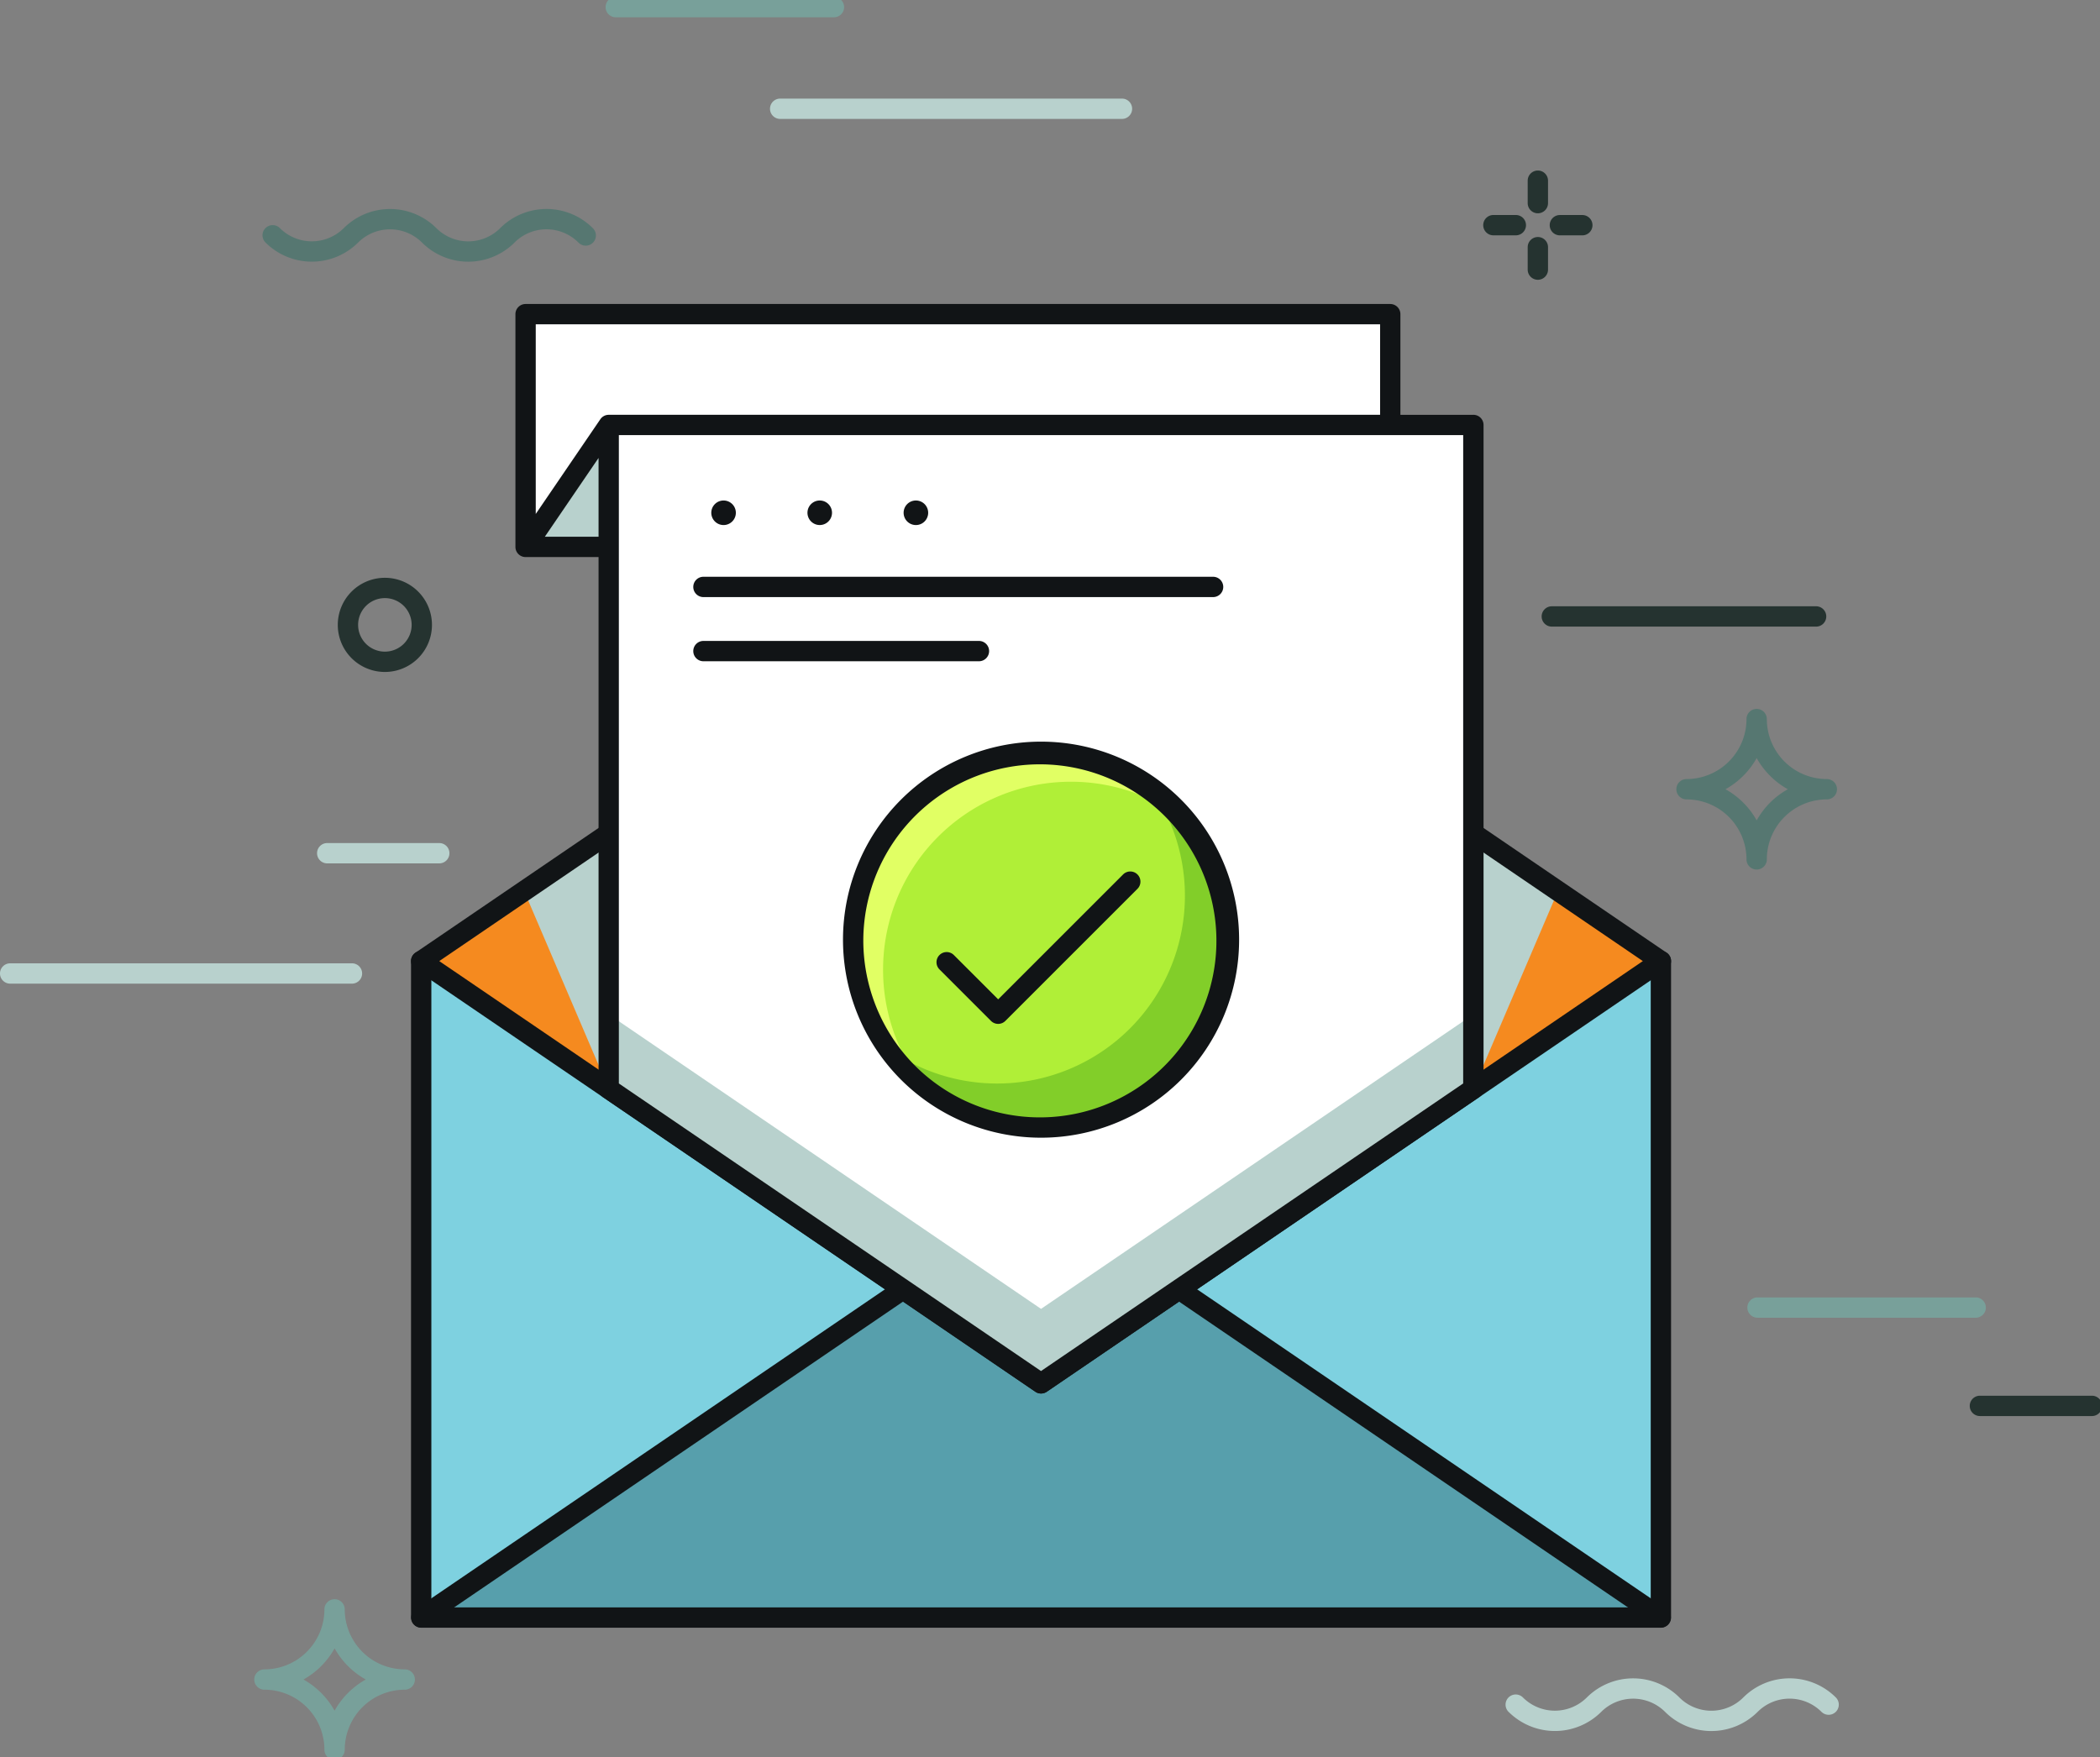 <svg xmlns="http://www.w3.org/2000/svg" width="319" height="267" viewBox="0 0 319 267">
    <rect x="0" y="0" width="319" height="267" fill="#808080" stroke="none"/>
    <defs>
        <clipPath id="clip-path">
            <path id="Rectangle_1570" d="M0 0H319V267H0z"/>
        </clipPath>
        <clipPath id="clip-path-2">
            <path id="Rectangle_29" d="M0 0H319.318V267.831H0z" class="cls-1"/>
        </clipPath>
        <clipPath id="clip-path-4">
            <path id="Rectangle_6" d="M0 0H50.619V8.008H0z" class="cls-1"/>
        </clipPath>
        <clipPath id="clip-path-5">
            <path id="Rectangle_7" d="M0 0H50.62V8.006H0z" class="cls-1"/>
        </clipPath>
        <clipPath id="clip-path-6">
            <path id="Rectangle_8" d="M0 0H36.229V3.088H0z" class="cls-1"/>
        </clipPath>
        <clipPath id="clip-path-8">
            <path id="Rectangle_10" d="M0 0H20.107V3.088H0z" class="cls-1"/>
        </clipPath>
        <clipPath id="clip-path-10">
            <path id="Rectangle_12" d="M0 0H43.235V3.088H0z" class="cls-1"/>
        </clipPath>
        <clipPath id="clip-path-11">
            <path id="Rectangle_13" d="M0 0H55.01V3.088H0z" class="cls-1"/>
        </clipPath>
        <clipPath id="clip-path-12">
            <path id="Rectangle_14" d="M0 0H55.009V3.088H0z" class="cls-1"/>
        </clipPath>
        <clipPath id="clip-path-13">
            <path id="Rectangle_15" d="M0 0H24.402V24.401H0z" class="cls-1"/>
        </clipPath>
        <clipPath id="clip-path-15">
            <path id="Rectangle_17" d="M0 0H3.088V6.498H0z" class="cls-1"/>
        </clipPath>
        <clipPath id="clip-path-16">
            <path id="Rectangle_18" d="M0 0H6.498V3.088H0z" class="cls-1"/>
        </clipPath>
        <clipPath id="clip-path-19">
            <path id="Rectangle_21" d="M0 0H14.307V14.307H0z" class="cls-1"/>
        </clipPath>
        <clipPath id="clip-path-21">
            <path id="Rectangle_24" d="M0 0H12.854V38.817H0z" class="cls-1"/>
        </clipPath>
        <style>
            .cls-1{fill:none}.cls-3{clip-path:url(#clip-path-2)}.cls-4{mix-blend-mode:multiply;isolation:isolate}.cls-6{fill:#567771}.cls-8{fill:#b8d1cd}.cls-9{clip-path:url(#clip-path-6)}.cls-10{fill:#78a09a}.cls-11{clip-path:url(#clip-path-8)}.cls-12{fill:#253330}.cls-16{clip-path:url(#clip-path-13)}.cls-17{clip-path:url(#clip-path-15)}.cls-18{clip-path:url(#clip-path-16)}.cls-23{clip-path:url(#clip-path-21)}.cls-24{fill:#111416}.cls-25{fill:#fff}
        </style>
    </defs>
    <g id="Validation_page_image" clip-path="url(#clip-path)">
        <g id="Group_1370" transform="translate(0 -.462)">
            <g id="Group_1358" class="cls-3">
                <g id="Group_1345">
                    <g id="Group_1344" class="cls-3">
                        <g id="Group_1298" class="cls-4" transform="translate(39.881 32.212)">
                            <g id="Group_1297">
                                <g id="Group_1296" clip-path="url(#clip-path-4)">
                                    <path id="Path_1206" d="M52.109 46.818a9.964 9.964 0 0 0 14.068 0 6.872 6.872 0 0 1 9.7 0 9.945 9.945 0 0 0 14.061 0 6.858 6.858 0 0 1 9.7 0 1.545 1.545 0 1 0 2.185-2.184 9.949 9.949 0 0 0-14.067 0 6.855 6.855 0 0 1-9.694 0 9.965 9.965 0 0 0-14.069 0 6.874 6.874 0 0 1-9.7 0 1.544 1.544 0 1 0-2.183 2.184" class="cls-6" transform="translate(-51.656 -41.722)"/>
                                </g>
                            </g>
                        </g>
                        <g id="Group_1301" class="cls-4" transform="translate(228.712 255.449)">
                            <g id="Group_1300">
                                <g id="Group_1299" clip-path="url(#clip-path-5)">
                                    <path id="Path_1207" d="M296.692 335.965a9.966 9.966 0 0 0 14.068 0 6.872 6.872 0 0 1 9.7 0 9.945 9.945 0 0 0 14.061 0 6.861 6.861 0 0 1 9.7 0 1.544 1.544 0 0 0 2.184-2.183 9.949 9.949 0 0 0-14.066 0 6.858 6.858 0 0 1-9.7 0 9.963 9.963 0 0 0-14.069 0 6.874 6.874 0 0 1-9.7 0 1.544 1.544 0 1 0-2.182 2.185" class="cls-8" transform="translate(-296.239 -330.87)"/>
                                </g>
                            </g>
                        </g>
                        <g id="Group_1304" class="cls-4" transform="translate(265.433 197.575)">
                            <g id="Group_1303">
                                <g id="Group_1302" class="cls-9">
                                    <path id="Path_1208" d="M378.486 255.908h-33.14a1.544 1.544 0 1 0 0 3.088h33.14a1.544 1.544 0 0 0 0-3.088" class="cls-10" transform="translate(-343.802 -255.908)"/>
                                </g>
                            </g>
                        </g>
                        <g id="Group_1307" class="cls-4" transform="translate(91.997)">
                            <g id="Group_1306">
                                <g id="Group_1305" class="cls-9">
                                    <path id="Path_1209" d="M153.844 0H120.7a1.544 1.544 0 1 0 0 3.088h33.141a1.544 1.544 0 0 0 0-3.088" class="cls-10" transform="translate(-119.159)"/>
                                </g>
                            </g>
                        </g>
                        <g id="Group_1310" class="cls-4" transform="translate(48.164 128.545)">
                            <g id="Group_1309">
                                <g id="Group_1308" class="cls-11">
                                    <path id="Path_1210" d="M80.946 166.5H63.928a1.544 1.544 0 1 0 0 3.088h17.018a1.544 1.544 0 0 0 0-3.088" class="cls-8" transform="translate(-62.384 -166.498)"/>
                                </g>
                            </g>
                        </g>
                        <g id="Group_1313" class="cls-4" transform="translate(299.211 212.513)">
                            <g id="Group_1312">
                                <g id="Group_1311" class="cls-11">
                                    <path id="Path_1211" d="M406.115 275.258H389.1a1.544 1.544 0 0 0 0 3.088h17.018a1.544 1.544 0 1 0 0-3.088" class="cls-12" transform="translate(-387.553 -275.258)"/>
                                </g>
                            </g>
                        </g>
                        <g id="Group_1316" class="cls-4" transform="translate(234.184 92.575)">
                            <g id="Group_1315">
                                <g id="Group_1314" clip-path="url(#clip-path-10)">
                                    <path id="Path_1212" d="M345.017 119.908H304.87a1.544 1.544 0 1 0 0 3.088h40.147a1.544 1.544 0 0 0 0-3.088" class="cls-12" transform="translate(-303.326 -119.908)"/>
                                </g>
                            </g>
                        </g>
                        <g id="Group_1319" class="cls-4" transform="translate(116.967 15.441)">
                            <g id="Group_1318">
                                <g id="Group_1317" clip-path="url(#clip-path-11)">
                                    <path id="Path_1213" d="M204.967 20h-51.921a1.544 1.544 0 1 0 0 3.088h51.921a1.544 1.544 0 0 0 0-3.088" class="cls-8" transform="translate(-151.501 -20)"/>
                                </g>
                            </g>
                        </g>
                        <g id="Group_1322" class="cls-4" transform="translate(0 146.818)">
                            <g id="Group_1321">
                                <g id="Group_1320" clip-path="url(#clip-path-12)">
                                    <path id="Path_1214" d="M53.465 190.166H1.544a1.544 1.544 0 0 0 0 3.088h51.921a1.544 1.544 0 1 0 0-3.088" class="cls-8" transform="translate(0 -190.166)"/>
                                </g>
                            </g>
                        </g>
                        <g id="Group_1325" class="cls-4" transform="translate(38.623 243.43)">
                            <g id="Group_1324">
                                <g id="Group_1323" class="cls-16">
                                    <path id="Path_1215" d="M72.884 325.959a9.123 9.123 0 0 1-9.113-9.113 1.544 1.544 0 1 0-3.088 0 9.123 9.123 0 0 1-9.113 9.113 1.544 1.544 0 1 0 0 3.088 9.123 9.123 0 0 1 9.113 9.113 1.544 1.544 0 1 0 3.088 0 9.123 9.123 0 0 1 9.113-9.113 1.544 1.544 0 0 0 0-3.088m-10.657 6.276A12.288 12.288 0 0 0 57.5 327.5a12.278 12.278 0 0 0 4.732-4.732 12.281 12.281 0 0 0 4.731 4.732 12.292 12.292 0 0 0-4.731 4.732" class="cls-10" transform="translate(-50.026 -315.302)"/>
                                </g>
                            </g>
                        </g>
                        <g id="Group_1328" class="cls-4" transform="translate(254.646 108.168)">
                            <g id="Group_1327">
                                <g id="Group_1326" class="cls-16">
                                    <path id="Path_1216" d="M352.687 150.762a9.123 9.123 0 0 1-9.113-9.113 1.544 1.544 0 1 0-3.088 0 9.123 9.123 0 0 1-9.113 9.113 1.544 1.544 0 1 0 0 3.088 9.123 9.123 0 0 1 9.113 9.113 1.544 1.544 0 1 0 3.088 0 9.123 9.123 0 0 1 9.113-9.113 1.544 1.544 0 1 0 0-3.088m-10.657 6.276a12.288 12.288 0 0 0-4.732-4.732 12.281 12.281 0 0 0 4.732-4.731 12.281 12.281 0 0 0 4.732 4.731 12.288 12.288 0 0 0-4.732 4.732" class="cls-6" transform="translate(-329.83 -140.105)"/>
                                </g>
                            </g>
                        </g>
                        <g id="Group_1331" class="cls-4" transform="translate(232.064 26.372)">
                            <g id="Group_1330">
                                <g id="Group_1329" class="cls-17">
                                    <path id="Path_1217" d="M300.58 35.7v3.409a1.544 1.544 0 0 0 3.088 0V35.7a1.544 1.544 0 1 0-3.088 0" class="cls-12" transform="translate(-300.58 -34.158)"/>
                                </g>
                            </g>
                        </g>
                        <g id="Group_1334" class="cls-4" transform="translate(225.308 33.127)">
                            <g id="Group_1333">
                                <g id="Group_1332" class="cls-18">
                                    <path id="Path_1218" d="M296.784 42.908h-3.409a1.544 1.544 0 1 0 0 3.088h3.409a1.544 1.544 0 1 0 0-3.088" class="cls-12" transform="translate(-291.83 -42.908)"/>
                                </g>
                            </g>
                        </g>
                        <g id="Group_1337" class="cls-4" transform="translate(232.064 36.472)">
                            <g id="Group_1336">
                                <g id="Group_1335" class="cls-17">
                                    <path id="Path_1219" d="M303.668 52.193v-3.409a1.544 1.544 0 1 0-3.088 0v3.409a1.544 1.544 0 0 0 3.088 0" class="cls-12" transform="translate(-300.58 -47.24)"/>
                                </g>
                            </g>
                        </g>
                        <g id="Group_1340" class="cls-4" transform="translate(235.41 33.127)">
                            <g id="Group_1339">
                                <g id="Group_1338" class="cls-18">
                                    <path id="Path_1220" d="M306.458 46h3.409a1.544 1.544 0 1 0 0-3.088h-3.409a1.544 1.544 0 1 0 0 3.088" class="cls-12" transform="translate(-304.914 -42.908)"/>
                                </g>
                            </g>
                        </g>
                        <g id="Group_1343" class="cls-4" transform="translate(51.311 88.245)">
                            <g id="Group_1342">
                                <g id="Group_1341" clip-path="url(#clip-path-19)">
                                    <path id="Path_1221" d="M69.548 121.452a4.066 4.066 0 1 1 4.066 4.066 4.066 4.066 0 0 1-4.066-4.066m4.066 7.154a7.153 7.153 0 1 0-7.154-7.154 7.153 7.153 0 0 0 7.154 7.154" class="cls-12" transform="translate(-66.46 -114.299)"/>
                                </g>
                            </g>
                        </g>
                    </g>
                </g>
                <path id="Rectangle_23" fill="#7ed1e0" d="M0 0H188.316V99.735H0z" transform="translate(63.981 146.479)"/>
                <path id="Path_1222" fill="#579fac" d="M177.03 235.816l-94.155 64.152h188.31z" transform="translate(-18.891 -53.754)"/>
                <g id="Group_1353">
                    <g id="Group_1352" class="cls-3">
                        <path id="Path_1223" fill="#f58a1f" d="M177.029 106.634l-94.158 64.153c.007 0 94.159 64.152 94.159 64.152l94.157-64.151c-.005 0-94.158-64.154-94.158-64.154" transform="translate(-18.89 -24.307)"/>
                        <g id="Group_1348" class="cls-4" transform="translate(223.81 127.071)">
                            <g id="Group_1347">
                                <g id="Group_1346" class="cls-23">
                                    <path id="Path_1224" d="M289.89 203.4l12.854-30.061-12.854-8.757z" class="cls-8" transform="translate(-289.89 -164.588)"/>
                                </g>
                            </g>
                        </g>
                        <g id="Group_1351" class="cls-4" transform="translate(79.616 127.071)">
                            <g id="Group_1350">
                                <g id="Group_1349" class="cls-23">
                                    <path id="Path_1225" d="M115.976 203.4l-12.855-30.061 12.855-8.757z" class="cls-8" transform="translate(-103.122 -164.588)"/>
                                </g>
                            </g>
                        </g>
                        <path id="Path_1226" d="M270.731 187.727a1.545 1.545 0 0 0-1.544 1.544v98.19H83.959v-98.19a1.544 1.544 0 1 0-3.088 0v99.735a1.544 1.544 0 0 0 1.544 1.544h188.316a1.545 1.545 0 0 0 1.544-1.544v-99.735a1.545 1.545 0 0 0-1.544-1.544" class="cls-24" transform="translate(-18.434 -42.792)"/>
                        <path id="Path_1227" d="M230.659 255.139l73.193 49.866a1.545 1.545 0 0 0 1.739-2.553L232.4 252.586a1.544 1.544 0 1 0-1.739 2.553" class="cls-24" transform="translate(-52.424 -57.515)"/>
                        <path id="Path_1228" d="M83.284 305.005l73.194-49.866a1.544 1.544 0 1 0-1.739-2.553l-73.193 49.866a1.545 1.545 0 0 0 1.739 2.553" class="cls-24" transform="translate(-18.434 -57.515)"/>
                        <path id="Path_1229" d="M271.6 169.055L177.442 104.9a1.546 1.546 0 0 0-1.739 0l-94.157 64.155a1.544 1.544 0 0 0 0 2.552l94.16 64.152a1.543 1.543 0 0 0 1.739 0l94.155-64.153a1.5 1.5 0 0 1-.238.114 1.525 1.525 0 0 0 .239-2.666m-1.34-.192a1.393 1.393 0 0 0-.161.077 1.466 1.466 0 0 1 .161-.077m-185.1 1.468l91.415-62.285 91.415 62.285-91.413 62.284zm185.572 1.544a1.542 1.542 0 0 0 .471-.076 1.543 1.543 0 0 1-.471.076" class="cls-24" transform="translate(-18.434 -23.851)"/>
                    </g>
                </g>
                <path id="Path_1230" d="M185.441 229.832l-65.672-44.744V84.231h131.343v100.858z" class="cls-25" transform="translate(-27.301 -19.2)"/>
                <path id="Path_1231" d="M119.769 200.209v11.316l65.672 44.744 65.671-44.743V200.21l-65.671 44.744z" class="cls-8" transform="translate(-27.301 -45.637)"/>
                <path id="Path_1232" d="M116.041 84.231l-12.628 18.522h12.628z" class="cls-8" transform="translate(-23.573 -19.2)"/>
                <path id="Path_1233" d="M234.756 79.26H116.041l-12.628 18.522V62.421h131.343z" class="cls-25" transform="translate(-23.573 -14.229)"/>
                <g id="Group_1355">
                    <g id="Group_1354" class="cls-3">
                        <path id="Path_1234" d="M137.95 117.187h77.417a1.544 1.544 0 0 0 0-3.088H137.95a1.544 1.544 0 1 0 0 3.088" class="cls-24" transform="translate(-31.093 -26.009)"/>
                        <path id="Path_1235" d="M137.95 129.812h41.85a1.544 1.544 0 1 0 0-3.088h-41.85a1.544 1.544 0 1 0 0 3.088" class="cls-24" transform="translate(-31.093 -28.886)"/>
                        <path id="Path_1236" d="M143.68 100.954a1.865 1.865 0 1 1-1.865-1.865 1.865 1.865 0 0 1 1.865 1.865" class="cls-24" transform="translate(-31.901 -22.587)"/>
                        <path id="Path_1237" d="M162.6 100.954a1.864 1.864 0 1 1-.546-1.319 1.865 1.865 0 0 1 .546 1.319" class="cls-24" transform="translate(-36.214 -22.587)"/>
                        <path id="Path_1238" d="M181.521 100.954a1.865 1.865 0 1 1-1.866-1.865 1.865 1.865 0 0 1 1.866 1.865" class="cls-24" transform="translate(-40.527 -22.587)"/>
                        <path id="Path_1239" d="M246.927 77.259h-11.082V61.965a1.544 1.544 0 0 0-1.544-1.544H102.957a1.544 1.544 0 0 0-1.544 1.544v35.361a1.545 1.545 0 0 0 1.544 1.544h11.084v80.791a1.547 1.547 0 0 0 .675 1.276l65.672 44.744a1.546 1.546 0 0 0 1.739 0l65.673-44.743a1.545 1.545 0 0 0 .675-1.276V78.8a1.544 1.544 0 0 0-1.544-1.544m-14.17-13.75v13.75H115.585a1.542 1.542 0 0 0-1.273.672L104.5 92.32V63.509zM105.879 95.782l8.162-11.972v11.972zm139.5 83.064l-64.127 43.69-64.128-43.692v-98.5h128.259z" class="cls-24" transform="translate(-23.117 -13.773)"/>
                    </g>
                </g>
                <g id="Group_1357">
                    <g id="Group_1356" class="cls-3">
                        <path id="Path_1240" fill="#b0ef37" d="M167.86 177.085a28.542 28.542 0 1 1 28.54 28.542 28.542 28.542 0 0 1-28.541-28.542" transform="translate(-38.263 -33.86)"/>
                        <path id="Path_1241" fill="#82ce29" d="M214.518 155.4a28.534 28.534 0 0 1-39.8 39.8 28.537 28.537 0 1 0 39.8-39.8" transform="translate(-39.827 -35.424)"/>
                        <path id="Path_1242" fill="#e1ff64" d="M172.407 181.632a28.533 28.533 0 0 1 46.318-22.322 28.536 28.536 0 1 0-40.1 40.1 28.415 28.415 0 0 1-6.219-17.775" transform="translate(-38.263 -33.86)"/>
                        <path id="Path_1243" d="M168.948 176.629a26.82 26.82 0 1 1 7.855 19.145 27 27 0 0 1-7.855-19.145m27 30.086a30.086 30.086 0 1 0-30.086-30.086 30.086 30.086 0 0 0 30.086 30.086" class="cls-24" transform="translate(-37.807 -33.404)"/>
                        <path id="Path_1244" d="M214.788 172.545a1.544 1.544 0 0 0-2.183 0l-18.976 18.976-6.732-6.732a1.544 1.544 0 0 0-2.183 2.185l7.823 7.822a1.543 1.543 0 0 0 2.183 0l20.068-20.067a1.544 1.544 0 0 0 0-2.183" class="cls-24" transform="translate(-42.002 -39.228)"/>
                    </g>
                </g>
            </g>
        </g>
    </g>
</svg>
